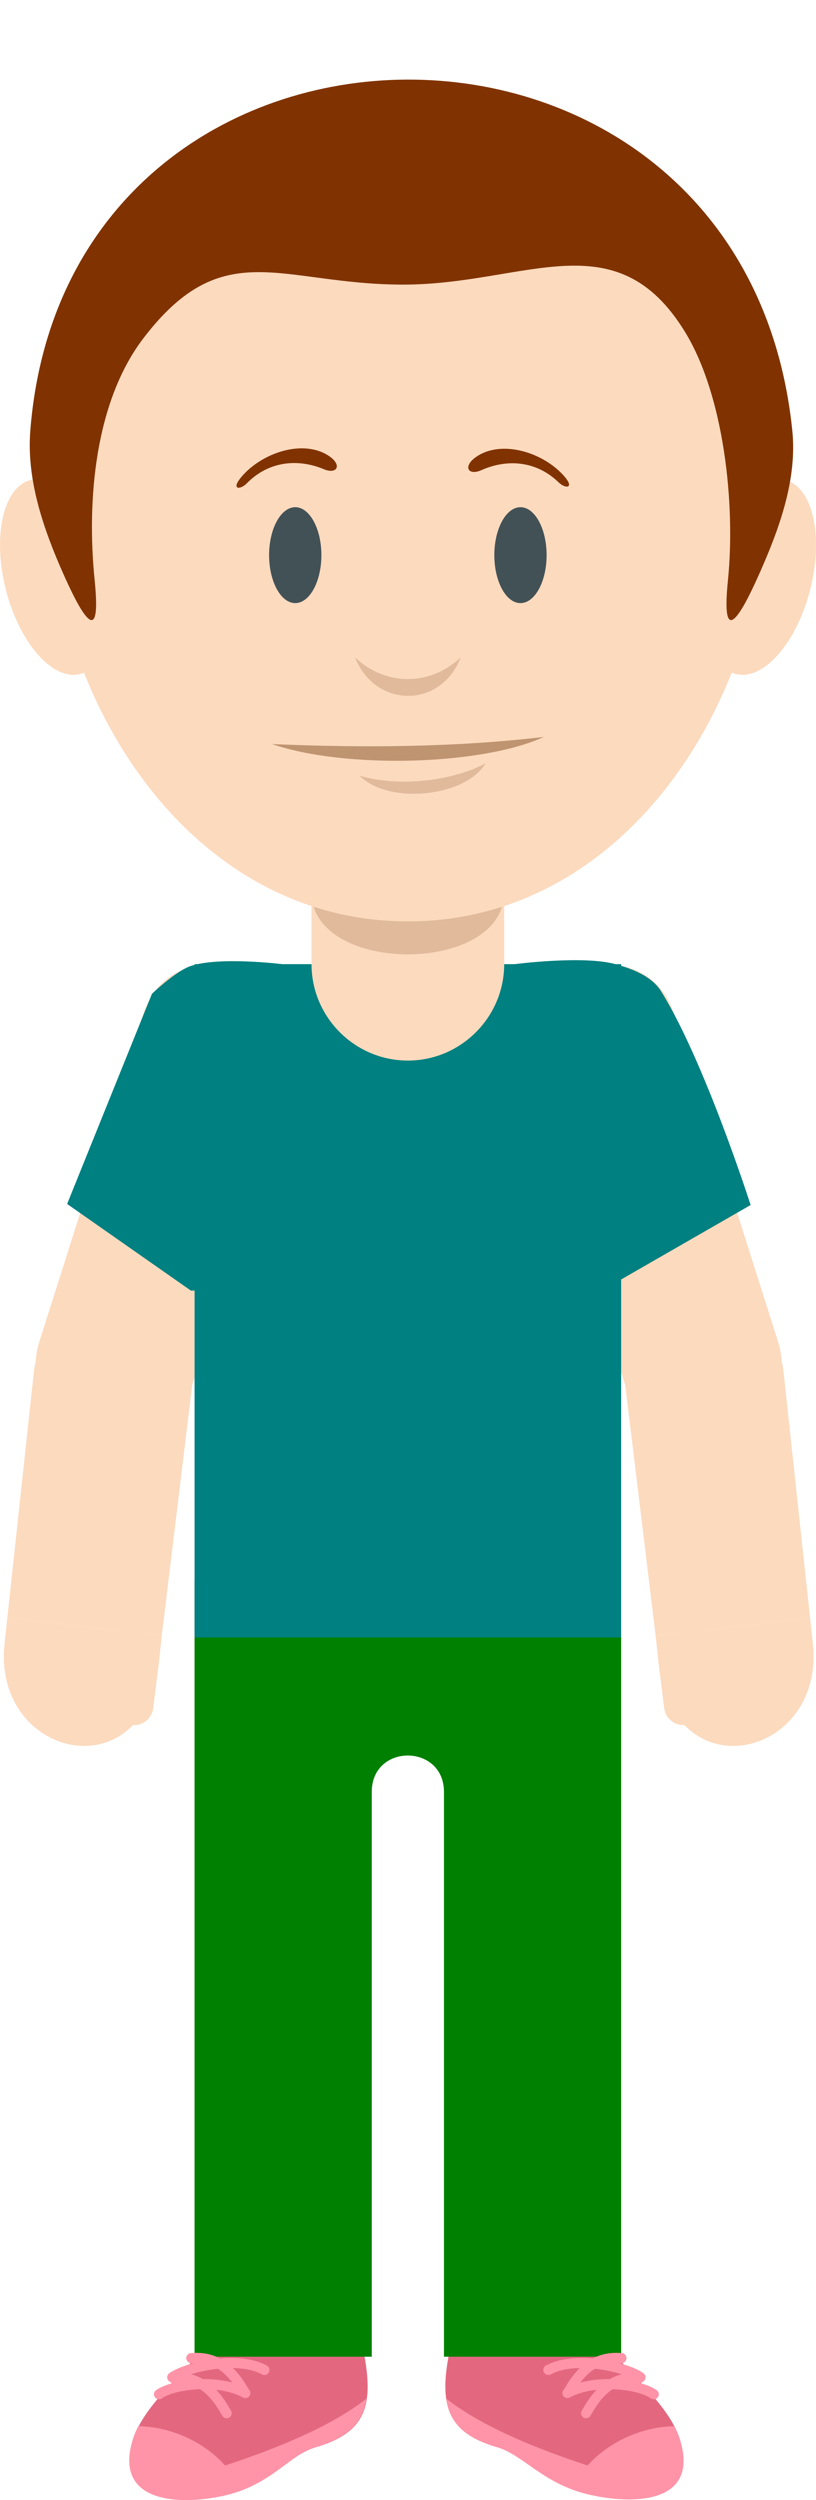 <?xml version="1.0" encoding="UTF-8" standalone="no"?>
<!-- Created with Inkscape (http://www.inkscape.org/) -->

<svg
   xmlns:dc="http://purl.org/dc/elements/1.1/"
   xmlns:cc="http://creativecommons.org/ns#"
   xmlns:rdf="http://www.w3.org/1999/02/22-rdf-syntax-ns#"
   xmlns:svg="http://www.w3.org/2000/svg"
   xmlns="http://www.w3.org/2000/svg"
   xmlns:sodipodi="http://sodipodi.sourceforge.net/DTD/sodipodi-0.dtd"
   xmlns:inkscape="http://www.inkscape.org/namespaces/inkscape"
   width="31.385mm"
   height="96.054mm"
   viewBox="0 0 111.207 340.35"
   id="svg10614"
   version="1.1"
   inkscape:version="0.91 r13725"
   sodipodi:docname="luis.svg">
  <defs
     id="defs10616" />
  <sodipodi:namedview
     id="base"
     pagecolor="#ffffff"
     bordercolor="#666666"
     borderopacity="1.0"
     inkscape:pageopacity="0.0"
     inkscape:pageshadow="2"
     inkscape:zoom="1.4"
     inkscape:cx="-186.02628"
     inkscape:cy="185.24828"
     inkscape:document-units="px"
     inkscape:current-layer="layer1"
     showgrid="false"
     fit-margin-top="0"
     fit-margin-left="0"
     fit-margin-right="0"
     fit-margin-bottom="0"
     inkscape:window-width="1366"
     inkscape:window-height="710"
     inkscape:window-x="0"
     inkscape:window-y="25"
     inkscape:window-maximized="1" />
  <g
     inkscape:label="Capa 1"
     inkscape:groupmode="layer"
     id="layer1"
     transform="translate(-538.682,-239.33)">
    <g
       id="g324"
       transform="matrix(1.25,0,0,-1.25,594.267,254.267)">
      <path
         d="M 0,0 C -59.267,0 -44.986,-78.557 0,-78.557 44.987,-78.557 59.266,0 0,0"
         style="fill:#aa7764;fill-opacity:1;fill-rule:evenodd;stroke:none"
         id="path326"
         inkscape:connector-curvature="0" />
    </g>
    <g
       id="g328"
       transform="matrix(1.25,0,0,-1.25,570.62,553.729)">
      <path
         d="m 0,0 c -4.135,-6.159 -9.645,-9.702 -11.021,-14.145 -2.222,-7.175 5.778,-7.182 10.484,-5.832 4.409,1.266 6.832,4.226 9.38,4.961 6.572,1.896 6.74,5.785 4.082,15.016 C 10.266,9.231 3.328,5.763 0,0"
         style="fill:#e3687f;fill-opacity:1;fill-rule:evenodd;stroke:none"
         id="path330"
         inkscape:connector-curvature="0" />
    </g>
    <g
       id="g332"
       transform="matrix(1.25,0,0,-1.25,617.546,553.729)">
      <path
         d="m 0,0 c 4.135,-6.159 9.643,-9.702 11.019,-14.145 2.265,-7.311 -6.168,-7.089 -10.747,-5.735 -4.337,1.283 -6.588,4.135 -9.115,4.864 -6.572,1.896 -6.742,5.785 -4.083,15.016 2.659,9.231 9.598,5.763 12.926,0"
         style="fill:#e3687f;fill-opacity:1;fill-rule:evenodd;stroke:none"
         id="path334"
         inkscape:connector-curvature="0" />
    </g>
    <g
       id="g336"
       transform="matrix(1.25,0,0,-1.25,565.196,454.295)"
       style="fill:#008000">
      <path
         d="m 0,0 46.511,0 0,-84.693 -19.318,0 0,61.504 c 0,5.277 -7.873,5.31 -7.873,0 l 0,-61.504 -19.32,0 L 0,0 Z"
         style="fill:#008000;fill-opacity:1;fill-rule:evenodd;stroke:none"
         id="path338"
         inkscape:connector-curvature="0" />
    </g>
    <g
       id="g340"
       transform="matrix(1.25,0,0,-1.25,578.804,384.031)">
      <path
         d="m 0,0 -11.314,-35.615 c -1.441,-4.536 -6.333,-7.069 -10.869,-5.627 -4.538,1.44 -7.07,6.331 -5.629,10.868 L -16.498,5.24 C -13.211,15.587 3.117,9.812 0,0"
         style="fill:#fcdabe;fill-opacity:1;fill-rule:evenodd;stroke:none"
         id="path342"
         inkscape:connector-curvature="0" />
    </g>
    <g
       id="g344"
       transform="matrix(1.25,0,0,-1.25,558.059,462.608)">
      <path
         d="M 0,0 0,0 C 1.149,-0.141 1.972,-1.197 1.831,-2.346 L 1.204,-7.413 C 1.063,-8.561 0.007,-9.385 -1.14,-9.243 l -0.002,0 c -1.147,0.142 -1.971,1.197 -1.828,2.346 l 0.624,5.067 C -2.204,-0.682 -1.149,0.142 0,0"
         style="fill:#fcdabe;fill-opacity:1;fill-rule:evenodd;stroke:none"
         id="path346"
         inkscape:connector-curvature="0" />
    </g>
    <g
       id="g348"
       transform="matrix(1.25,0,0,-1.25,560.347,465.54)">
      <path
         d="M 0,0 0.304,2.812 -16.53,4.785 -16.834,1.974 C -18.191,-10.448 -1.551,-14.37 0,0"
         style="fill:#fcdabe;fill-opacity:1;fill-rule:evenodd;stroke:none"
         id="path350"
         inkscape:connector-curvature="0" />
    </g>
    <g
       id="g352"
       transform="matrix(1.25,0,0,-1.25,560.727,462.025)">
      <path
         d="m 0,0 3.262,26.848 c 0.573,4.724 -2.943,9.023 -7.676,9.533 -4.733,0.511 -9.024,-2.944 -9.534,-7.675 L -16.834,1.973 0,0 Z"
         style="fill:#fcdabe;fill-opacity:1;fill-rule:evenodd;stroke:none"
         id="path354"
         inkscape:connector-curvature="0" />
    </g>
    <g
       id="g356"
       transform="matrix(1.25,0,0,-1.25,609.959,384.031)">
      <path
         d="m 0,0 11.312,-35.615 c 1.443,-4.536 6.333,-7.069 10.871,-5.627 4.536,1.44 7.068,6.331 5.627,10.868 L 16.496,5.24 C 13.209,15.587 -3.117,9.812 0,0"
         style="fill:#fcdabe;fill-opacity:1;fill-rule:evenodd;stroke:none"
         id="path358"
         inkscape:connector-curvature="0" />
    </g>
    <g
       id="g360"
       transform="matrix(1.25,0,0,-1.25,630.703,462.608)">
      <path
         d="m 0,0 0,0 c -1.149,-0.141 -1.972,-1.197 -1.83,-2.346 l 0.626,-5.067 c 0.141,-1.148 1.197,-1.972 2.346,-1.83 1.148,0.142 1.972,1.197 1.83,2.346 L 2.346,-1.83 C 2.205,-0.682 1.149,0.142 0,0"
         style="fill:#fcdabe;fill-opacity:1;fill-rule:evenodd;stroke:none"
         id="path362"
         inkscape:connector-curvature="0" />
    </g>
    <g
       id="g364"
       transform="matrix(1.25,0,0,-1.25,628.415,465.54)">
      <path
         d="M 0,0 -0.302,2.812 16.53,4.785 16.834,1.973 C 18.191,-10.448 1.553,-14.37 0,0"
         style="fill:#fcdabe;fill-opacity:1;fill-rule:evenodd;stroke:none"
         id="path366"
         inkscape:connector-curvature="0" />
    </g>
    <g
       id="g368"
       transform="matrix(1.25,0,0,-1.25,628.037,462.025)">
      <path
         d="m 0,0 -3.262,26.848 c -0.574,4.724 2.942,9.023 7.674,9.533 4.735,0.511 9.024,-2.944 9.536,-7.676 L 16.833,1.973 0,0 Z"
         style="fill:#fcdabe;fill-opacity:1;fill-rule:evenodd;stroke:none"
         id="path370"
         inkscape:connector-curvature="0" />
    </g>
    <path
       d="m 565.199,370.584 58.136,0 0,91.664 -58.136,0 0,-91.664 z"
       style="fill:#008080;fill-opacity:1;fill-rule:evenodd;stroke:none"
       id="path372"
       inkscape:connector-curvature="0" />
    <g
       id="g374"
       transform="matrix(1.25,0,0,-1.25,594.267,327.374)">
      <path
         d="m 0,0 0,0 c 5.776,0 10.502,-4.727 10.502,-10.504 l 0,-24.064 c 0,-5.777 -4.726,-10.503 -10.502,-10.503 -5.778,0 -10.504,4.726 -10.504,10.503 l 0,24.064 C -10.504,-4.727 -5.778,0 0,0"
         style="fill:#fcdabe;fill-opacity:1;fill-rule:evenodd;stroke:none"
         id="path376"
         inkscape:connector-curvature="0" />
    </g>
    <g
       id="g378"
       transform="matrix(1.25,0,0,-1.25,607.394,360.795)">
      <path
         d="M 0,0 0,0 C 0,-9.021 -21.005,-9.021 -21.005,0 -21.005,9.021 0,9.021 0,0"
         style="fill:#e0ba9b;fill-opacity:1;fill-rule:evenodd;stroke:none"
         id="path380"
         inkscape:connector-curvature="0" />
    </g>
    <g
       id="g382"
       transform="matrix(1.25,0,0,-1.25,594.267,257.392)">
      <path
         d="M 0,0 C -59.183,0 -44.924,-85.899 0,-85.899 44.922,-85.899 59.182,0 0,0"
         style="fill:#fcdabe;fill-opacity:1;fill-rule:evenodd;stroke:none"
         id="path384"
         inkscape:connector-curvature="0" />
    </g>
    <g
       id="g386"
       transform="matrix(1.25,0,0,-1.25,542.869,304.67)">
      <path
         d="M 0,0 C 2.99,0.763 6.621,-3.349 8.111,-9.185 9.6,-15.02 8.387,-20.369 5.397,-21.132 c -2.988,-0.764 -6.621,3.348 -8.11,9.183 C -4.203,-6.113 -2.988,-0.763 0,0"
         style="fill:#fcdabe;fill-opacity:1;fill-rule:evenodd;stroke:none"
         id="path388"
         inkscape:connector-curvature="0" />
    </g>
    <g
       id="g390"
       transform="matrix(1.25,0,0,-1.25,645.702,304.67)">
      <path
         d="m 0,0 c -2.99,0.763 -6.621,-3.349 -8.111,-9.185 -1.489,-5.835 -0.276,-11.184 2.714,-11.947 2.988,-0.764 6.621,3.348 8.11,9.183 C 4.203,-6.113 2.988,-0.763 0,0"
         style="fill:#fcdabe;fill-opacity:1;fill-rule:evenodd;stroke:none"
         id="path392"
         inkscape:connector-curvature="0" />
    </g>
    <g
       id="g394"
       transform="matrix(1.25,0,0,-1.25,609.613,321.435)">
      <path
         d="M 0,0 C 1.571,0 2.85,2.347 2.85,5.223 2.85,8.1 1.571,10.447 0,10.447 -1.569,10.447 -2.85,8.1 -2.85,5.223 -2.85,2.347 -1.569,0 0,0"
         style="fill:#425156;fill-opacity:1;fill-rule:evenodd;stroke:none"
         id="path396"
         inkscape:connector-curvature="0" />
    </g>
    <g
       id="g398"
       transform="matrix(1.25,0,0,-1.25,578.919,321.435)">
      <path
         d="M 0,0 C 1.569,0 2.85,2.347 2.85,5.223 2.85,8.1 1.569,10.447 0,10.447 -1.569,10.447 -2.851,8.1 -2.851,5.223 -2.851,2.347 -1.569,0 0,0"
         style="fill:#425156;fill-opacity:1;fill-rule:evenodd;stroke:none"
         id="path400"
         inkscape:connector-curvature="0" />
    </g>
    <g
       id="g402"
       transform="matrix(1.25,0,0,-1.25,601.473,328.82)">
      <path
         d="M 0,0 C -2.213,-5.642 -9.319,-5.543 -11.531,0 -8.292,-3.082 -3.416,-3.225 0,0"
         style="fill:#e0ba9b;fill-opacity:1;fill-rule:evenodd;stroke:none"
         id="path404"
         inkscape:connector-curvature="0" />
    </g>
    <path
       style="fill:#008080;fill-opacity:1;fill-rule:evenodd;stroke:none;stroke-width:1px;stroke-linecap:butt;stroke-linejoin:miter;stroke-opacity:1"
       d="m 564.694,370.831 c -2.062,0.684 -5.303,3.788 -5.303,3.788 l -11.561,28.611 16.864,11.795 57.326,-0.758 18.958,-10.89 c 0,0 -6.271,-19.581 -12.201,-29.103 -1.28,-2.055 -3.917,-3.058 -6.252,-3.696 -4.385,-1.199 -13.637,0 -13.637,0 0,0 -0.084,40.102 -14.425,40.557 -14.703,0.466 -17.394,-40.557 -17.394,-40.557 0,0 -8.459,-1.047 -12.374,0.253 z"
       id="path4266"
       inkscape:connector-curvature="0"
       sodipodi:nodetypes="acccccsacaca" />
    <g
       id="g416"
       transform="matrix(1.238,0.17,0.17,-1.238,612.794,339.653)">
      <path
         d="M 0,0 C -6.197,-3.956 -20.866,-6.429 -29.263,-4.805 -19.289,-3.86 -9.471,-2.451 0,0"
         style="fill:#bf9470;fill-opacity:1;fill-rule:evenodd;stroke:none"
         id="path418"
         inkscape:connector-curvature="0" />
    </g>
    <g
       id="g420"
       transform="matrix(1.25,0,0,-1.25,604.849,343.255)">
      <path
         d="M 0,0 C -2.213,-3.72 -10.666,-4.495 -13.712,-1.345 -9.602,-2.566 -3.792,-2.003 0,0"
         style="fill:#e0ba9b;fill-opacity:1;fill-rule:evenodd;stroke:none"
         id="path422"
         inkscape:connector-curvature="0" />
    </g>
    <g
       id="g424"
       transform="matrix(1.32,0,0,-1.347,551.581,318.312)"
       style="fill:#803300;fill-opacity:1">
      <path
         d="m 0,0 c 0.65,-6.285 -0.879,-4.506 -3.135,0.422 -2.256,4.928 -3.903,9.845 -3.507,14.711 3.806,46.989 73.672,47.566 78.67,0 C 72.537,10.277 70.777,5.35 68.52,0.422 66.264,-4.506 64.736,-6.284 65.385,0 c 0.788,7.629 -0.388,18.609 -4.423,25.072 -7.143,11.436 -16.464,4.799 -29.1,4.799 -12.637,0 -18.56,5.157 -26.811,-5.398 C 0.05,18.075 -0.841,8.146 0,0"
         style="fill:#803300;fill-opacity:1;fill-rule:evenodd;stroke:none"
         id="path426"
         inkscape:connector-curvature="0" />
    </g>
    <g
       id="g432"
       transform="matrix(1.187,0.393,0.393,-1.187,603.616,301.5)"
       style="fill:#803300;fill-opacity:1">
      <path
         d="M 0,0 C 2.042,2.667 6.814,2.735 9.772,0.973 11.253,0.09 10.332,-0.3 9.369,0.164 6.261,1.663 3.165,0.779 0.966,-1.228 -0.2,-2.293 -1.133,-1.482 0,0"
         style="fill:#803300;fill-opacity:1;fill-rule:evenodd;stroke:none"
         id="path434"
         inkscape:connector-curvature="0" />
    </g>
    <g
       id="g436"
       transform="matrix(1.177,-0.422,-0.422,-1.177,583.431,301.352)"
       style="fill:#803300;fill-opacity:1">
      <path
         d="M 0,0 C -2.042,2.667 -6.814,2.735 -9.772,0.973 -11.253,0.09 -10.332,-0.3 -9.369,0.164 -6.261,1.663 -3.165,0.779 -0.966,-1.228 0.2,-2.293 1.133,-1.482 0,0"
         style="fill:#803300;fill-opacity:1;fill-rule:evenodd;stroke:none"
         id="path438"
         inkscape:connector-curvature="0" />
    </g>
    <g
       id="g440"
       transform="matrix(1.25,0,0,-1.25,557.524,569.625)">
      <path
         d="m 0,0 c -0.242,-0.468 -0.442,-0.943 -0.592,-1.428 -2.23,-7.199 5.57,-7.191 10.23,-6.069 4.879,1.173 6.955,4.426 9.633,5.198 3.526,1.017 5.208,2.608 5.599,5.287 C 21.131,0.08 15.473,-2.305 9.473,-4.277 6.921,-1.451 3.232,-0.045 0,0"
         style="fill:#ff94a8;fill-opacity:1;fill-rule:evenodd;stroke:none"
         id="path442"
         inkscape:connector-curvature="0" />
    </g>
    <g
       id="g444"
       transform="matrix(1.25,0,0,-1.25,560.752,565.832)">
      <path
         d="m 0,0 c -0.243,-0.179 -0.587,-0.126 -0.766,0.118 -0.179,0.244 -0.125,0.588 0.118,0.767 0.43,0.314 1.099,0.594 1.908,0.805 L 1.247,1.689 C 1.088,1.675 0.938,1.73 0.828,1.831 0.773,1.866 0.721,1.913 0.678,1.97 0.499,2.214 0.553,2.558 0.796,2.737 1.331,3.128 2.319,3.539 3.511,3.856 3.425,3.853 3.337,3.846 3.248,3.838 2.947,3.811 2.68,4.033 2.654,4.334 2.627,4.635 2.849,4.902 3.149,4.929 4.01,5.008 4.763,4.921 5.425,4.719 l 0,-1.582 C 4.611,3.014 3.84,2.834 3.181,2.629 3.65,2.504 4.078,2.322 4.468,2.098 4.785,2.101 5.107,2.094 5.425,2.074 l 0,-2.239 C 5.198,0.111 4.946,0.377 4.667,0.616 4.509,0.752 4.341,0.88 4.164,0.997 2.357,0.939 0.721,0.528 0,0 M 5.425,4.719 C 5.749,4.621 6.05,4.495 6.333,4.348 L 6.415,4.355 C 8.215,4.499 10.074,4.326 11.436,3.574 11.701,3.428 11.797,3.095 11.652,2.829 11.506,2.564 11.173,2.467 10.908,2.613 10.053,3.083 8.931,3.283 7.75,3.301 8.496,2.568 9.029,1.714 9.448,0.997 9.646,0.831 9.705,0.544 9.578,0.31 9.432,0.045 9.099,-0.053 8.832,0.093 7.998,0.554 6.977,0.818 5.919,0.933 6.624,0.184 7.132,-0.658 7.531,-1.344 7.684,-1.606 7.594,-1.941 7.331,-2.093 7.07,-2.246 6.733,-2.156 6.581,-1.894 6.277,-1.369 5.903,-0.743 5.425,-0.165 l 0,2.239 C 6.189,2.027 6.953,1.914 7.673,1.72 7.379,2.11 7.045,2.489 6.653,2.816 6.479,2.962 6.291,3.099 6.091,3.222 5.867,3.198 5.645,3.169 5.425,3.137 l 0,1.582 z"
         style="fill:#ff94a8;fill-opacity:1;fill-rule:nonzero;stroke:none"
         id="path446"
         inkscape:connector-curvature="0" />
    </g>
    <g
       id="g448"
       transform="matrix(1.25,0,0,-1.25,630.604,569.625)">
      <path
         d="m 0,0 c 0.241,-0.468 0.442,-0.943 0.592,-1.428 2.23,-7.199 -5.397,-7.105 -10.058,-5.984 -4.879,1.174 -7.127,4.341 -9.804,5.113 -3.525,1.017 -5.209,2.608 -5.6,5.287 3.739,-2.908 9.397,-5.293 15.397,-7.265 C -6.921,-1.451 -3.232,-0.045 0,0"
         style="fill:#ff94a8;fill-opacity:1;fill-rule:evenodd;stroke:none"
         id="path450"
         inkscape:connector-curvature="0" />
    </g>
    <g
       id="g452"
       transform="matrix(1.25,0,0,-1.25,620.593,559.932)">
      <path
         d="m 0,0 c -0.322,-0.098 -0.623,-0.225 -0.905,-0.371 l -0.083,0.007 c -1.8,0.143 -3.657,-0.03 -5.021,-0.781 -0.265,-0.146 -0.361,-0.48 -0.216,-0.745 0.147,-0.265 0.479,-0.363 0.746,-0.217 0.854,0.471 1.975,0.67 3.156,0.689 -0.746,-0.734 -1.279,-1.587 -1.698,-2.305 -0.198,-0.165 -0.257,-0.452 -0.129,-0.687 0.145,-0.265 0.48,-0.362 0.745,-0.216 0.834,0.46 1.855,0.724 2.913,0.84 -0.705,-0.749 -1.213,-1.592 -1.612,-2.277 -0.151,-0.262 -0.063,-0.598 0.2,-0.75 0.261,-0.152 0.598,-0.063 0.75,0.199 0.304,0.526 0.678,1.15 1.154,1.729 l 0,2.239 c -0.762,-0.046 -1.526,-0.16 -2.244,-0.353 0.292,0.389 0.628,0.769 1.018,1.096 0.176,0.146 0.362,0.283 0.562,0.405 C -0.44,-1.522 -0.218,-1.551 0,-1.583 L 0,0 Z m 5.427,-4.719 c 0.244,-0.179 0.587,-0.127 0.766,0.118 0.179,0.244 0.125,0.587 -0.118,0.766 -0.429,0.314 -1.099,0.594 -1.908,0.806 L 4.18,-3.03 c 0.159,-0.015 0.31,0.041 0.419,0.141 0.057,0.036 0.107,0.082 0.15,0.14 0.179,0.244 0.125,0.587 -0.118,0.766 -0.533,0.391 -1.523,0.803 -2.715,1.12 0.086,-0.004 0.174,-0.01 0.263,-0.018 0.301,-0.027 0.568,0.195 0.596,0.495 C 2.802,-0.084 2.58,0.182 2.278,0.209 1.417,0.289 0.664,0.201 0,0 L 0,-1.583 C 0.816,-1.705 1.587,-1.885 2.247,-2.091 1.777,-2.215 1.349,-2.398 0.959,-2.621 0.642,-2.619 0.32,-2.626 0,-2.646 l 0,-2.239 c 0.229,0.276 0.481,0.542 0.76,0.782 0.158,0.135 0.326,0.263 0.503,0.38 1.808,-0.057 3.443,-0.469 4.164,-0.996"
         style="fill:#ff94a8;fill-opacity:1;fill-rule:nonzero;stroke:none"
         id="path454"
         inkscape:connector-curvature="0" />
    </g>
  </g>
</svg>
